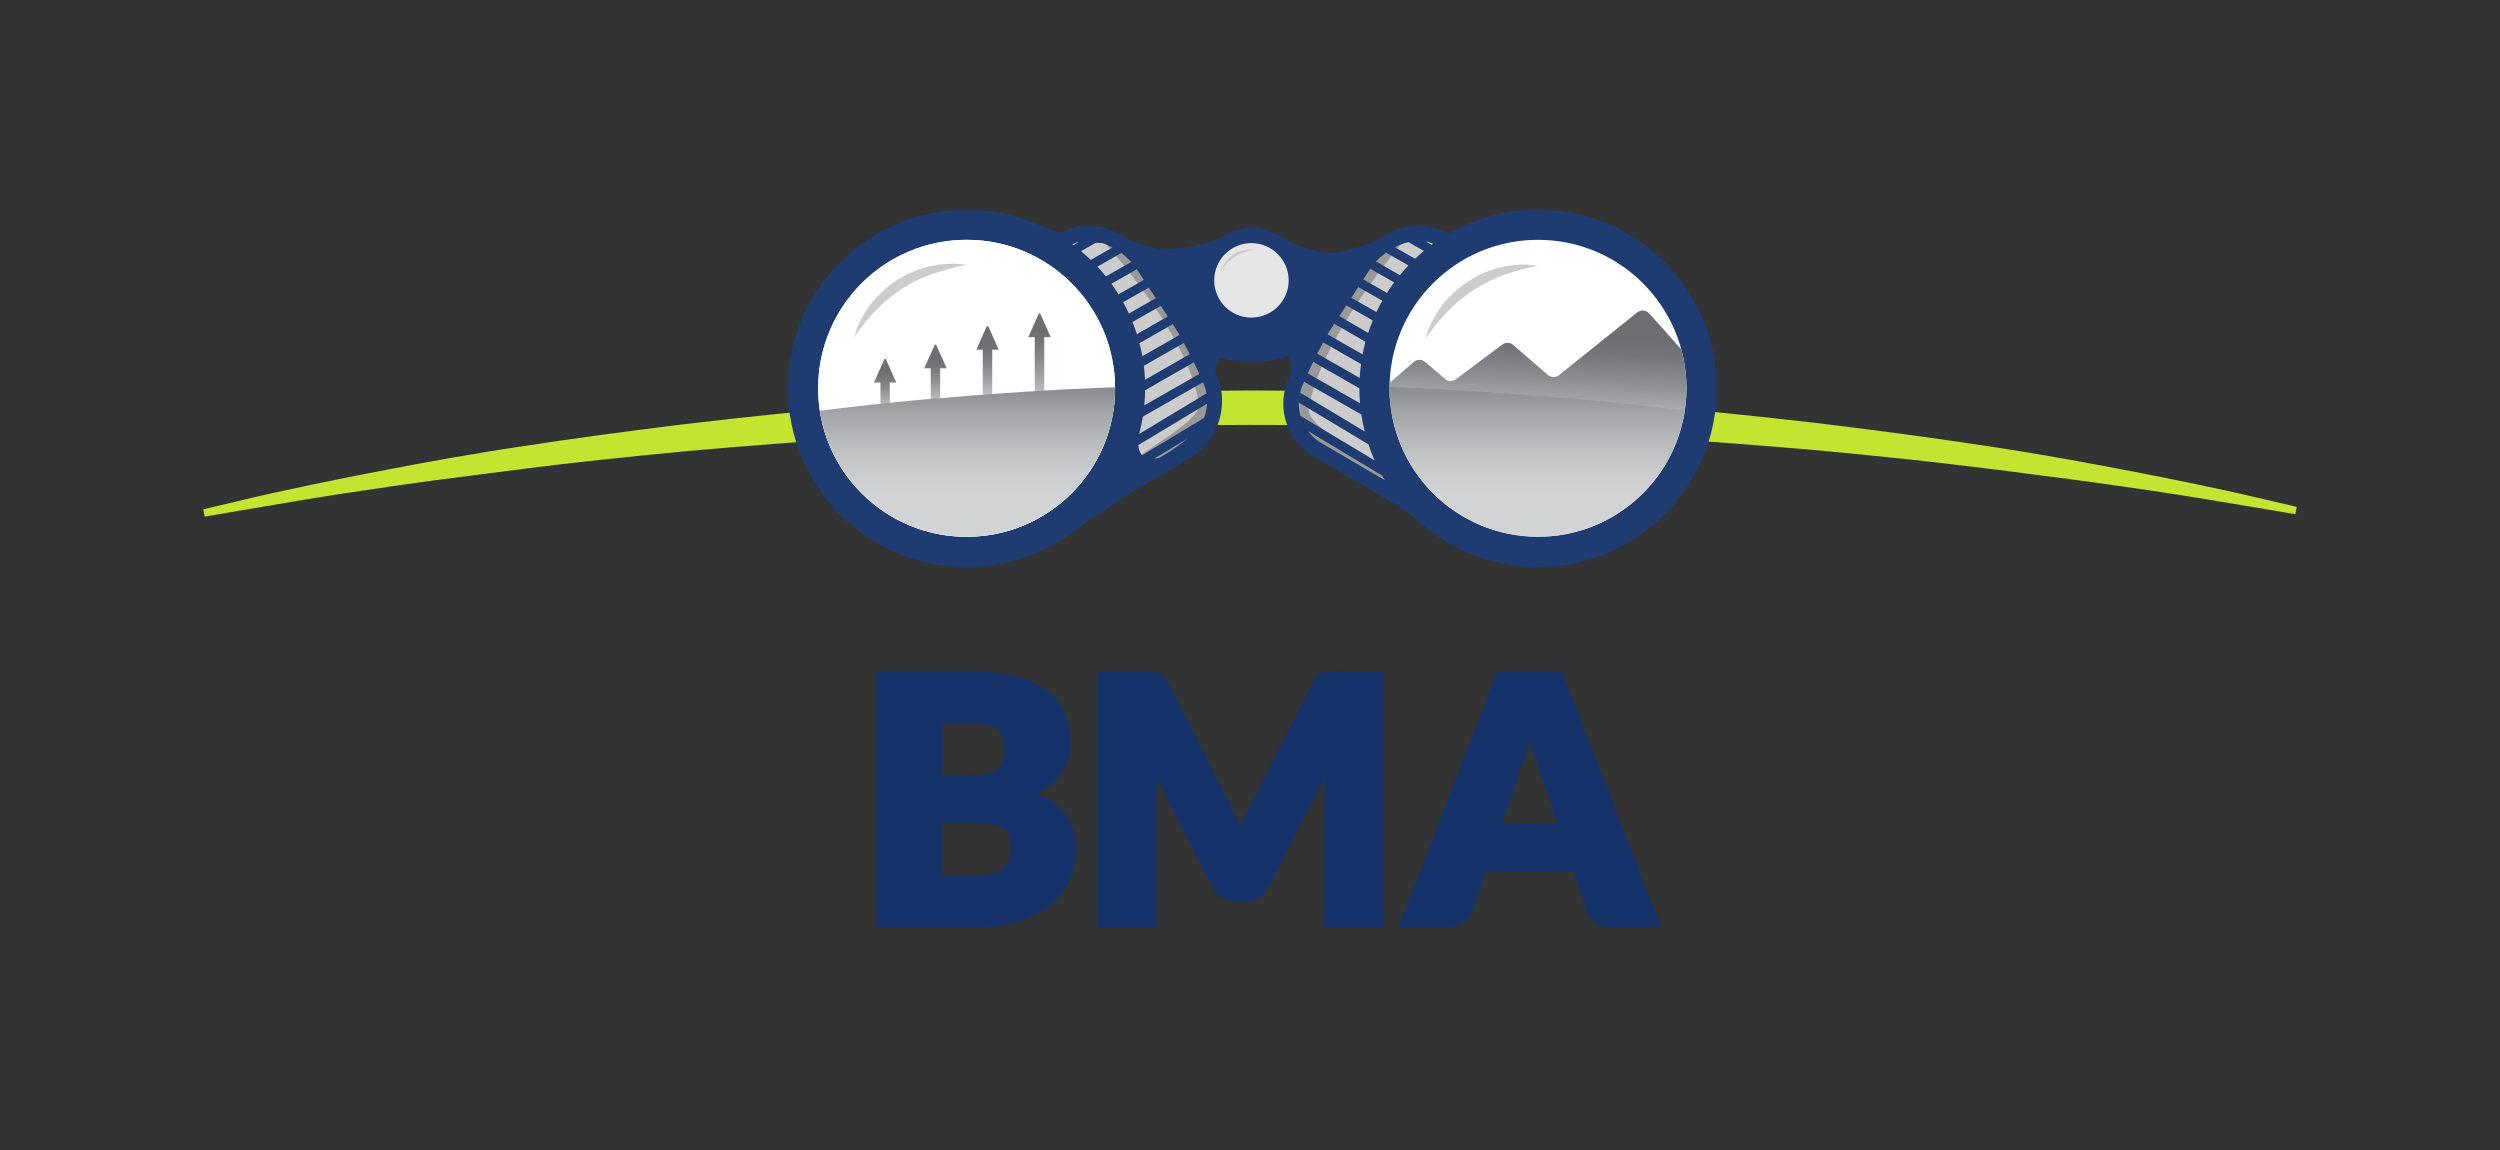 <?xml version="1.0" encoding="utf-8"?>
<!-- Generator: Adobe Illustrator 26.0.3, SVG Export Plug-In . SVG Version: 6.00 Build 0)  -->
<svg version="1.1" id="Layer_1" xmlns="http://www.w3.org/2000/svg" xmlns:xlink="http://www.w3.org/1999/xlink" x="0px" y="0px"
	 viewBox="0 0 417.93 192.28" style="enable-background:new 0 0 417.93 192.28;" xml:space="preserve">
<rect x="0" y="0" width="417.93" height="192.28" fill="#333333" stroke="none"/>
<style type="text/css">
	.st0{fill:#FFFFFF;}
	.st1{fill:#17336B;}
	.st2{fill:#C3E532;}
	.st3{fill:#CCCCCC;}
	.st4{fill:#999999;}
	.st5{fill:#1E3C72;}
	.st6{fill:#E6E6E6;}
	.st7{fill:url(#SVGID_1_);}
	.st8{fill:url(#SVGID_00000097481331858395916730000006352727509502295985_);}
	.st9{fill:url(#SVGID_00000036954780390959856540000014568100070846649013_);}
	.st10{fill:url(#SVGID_00000178909469272513608960000007614058104104175772_);}
	
		.st11{clip-path:url(#SVGID_00000103980733404858301380000010689201020977460877_);fill:url(#SVGID_00000028321694981395388830000001964380290851107004_);}
	
		.st12{clip-path:url(#Path_1303_00000036935751963098914410000010302222413572136855_);fill:url(#SVGID_00000149379761883625510510000006539571735230783897_);}
	
		.st13{clip-path:url(#SVGID_00000035494342392561467540000005010936268524033424_);fill:url(#SVGID_00000137823497011203037280000006827003157294000294_);}
	.st14{fill:url(#SVGID_00000092447912107614057910000006600728039772323502_);}
	.st15{fill:url(#SVGID_00000106107740651215143160000015829976622157314733_);}
	.st16{fill:url(#SVGID_00000034798579402552910590000000499137853666658488_);}
	.st17{fill:url(#SVGID_00000091001193632671661370000004308570498962851255_);}
	
		.st18{clip-path:url(#SVGID_00000023239755959740301220000007008774025025374626_);fill:url(#SVGID_00000145757176086017359980000004883604519472749457_);}
	
		.st19{clip-path:url(#Path_1303_00000069356712058018374450000000004138227763879068_);fill:url(#SVGID_00000075865463564124430690000003980394030649384620_);}
	
		.st20{clip-path:url(#SVGID_00000158029572247659630980000001783870292008542348_);fill:url(#SVGID_00000160880726369090319390000011281026439665435533_);}
	.st21{fill:url(#SVGID_00000035523321493954845050000014141307732557622677_);}
	.st22{fill:url(#SVGID_00000140004244218585311760000003363959863207583631_);}
	.st23{fill:url(#SVGID_00000067219560063477789410000017466050669511992451_);}
	.st24{fill:url(#SVGID_00000160906224097223502880000004656064712250673537_);}
	
		.st25{clip-path:url(#SVGID_00000064330673374634455520000008668921947390264758_);fill:url(#SVGID_00000150800404094398406800000007333733746669399213_);}
	
		.st26{clip-path:url(#Path_1303_00000000915047200483130990000015214099102944338825_);fill:url(#SVGID_00000034773980656076740360000017433247639514449821_);}
	
		.st27{clip-path:url(#SVGID_00000042007713951277814160000015714175015628908702_);fill:url(#SVGID_00000146489310606529433780000011055827157237764748_);}
	.st28{fill:url(#SVGID_00000130623733646022377770000017233880961265939852_);}
	.st29{fill:url(#SVGID_00000132775548522790732240000014018301312685825686_);}
	.st30{fill:url(#SVGID_00000035523423919429099400000007351005285397402761_);}
	.st31{fill:url(#SVGID_00000123410492320996110010000011878792667373044131_);}
	
		.st32{clip-path:url(#SVGID_00000149360565333036104470000011589686289905259404_);fill:url(#SVGID_00000182510155914464815200000015009123134566304906_);}
	
		.st33{clip-path:url(#Path_1303_00000145770964554524487680000002309884161610628513_);fill:url(#SVGID_00000042003181974092966640000013355435443106395038_);}
	
		.st34{clip-path:url(#SVGID_00000080194122601270402740000014464626678050299568_);fill:url(#SVGID_00000145042807172497368520000013036454850415985026_);}
	.st35{fill:none;stroke:#17336B;stroke-width:0.75;stroke-miterlimit:10;}
	.st36{fill:url(#SVGID_00000039854291592478827960000012827367544921105827_);}
	.st37{fill:url(#SVGID_00000023277682977769508860000017059100851508064649_);}
	.st38{fill:url(#SVGID_00000161614437913768279320000000322939434226931866_);}
	.st39{fill:url(#SVGID_00000055671503617330550220000006624356249430847362_);}
	
		.st40{clip-path:url(#SVGID_00000067931705430222329450000008716766711974869402_);fill:url(#SVGID_00000160885985110313704990000004128710224425118354_);}
	
		.st41{clip-path:url(#Path_1303_00000181797372914221473660000000040801805766315143_);fill:url(#SVGID_00000164509194449173747210000001545230729169287583_);}
	
		.st42{clip-path:url(#SVGID_00000067937554467441963840000009700507731729036690_);fill:url(#SVGID_00000051369082549419763400000017425009217201109380_);}
	.st43{fill:none;stroke:#17336B;stroke-width:0.809;stroke-miterlimit:10;}
	.st44{fill:url(#SVGID_00000163067866011060010560000017222466858442205618_);}
	.st45{fill:url(#SVGID_00000056414662249299187170000010676511257619097479_);}
	.st46{fill:url(#SVGID_00000076595409980301563160000000779425446383938232_);}
	.st47{fill:url(#SVGID_00000157282090928643743410000008933716952092685748_);}
	
		.st48{clip-path:url(#SVGID_00000160167893204840952920000001480289723265333903_);fill:url(#SVGID_00000008147849668255965630000011111071049172591539_);}
	
		.st49{clip-path:url(#Path_1303_00000009560121099634121690000010152266403846121345_);fill:url(#SVGID_00000039127855892363763840000010740815388226866862_);}
	
		.st50{clip-path:url(#SVGID_00000048480689562924974280000012488214866374533807_);fill:url(#SVGID_00000060016670474526476580000013773308439959798417_);}
	.st51{fill:none;stroke:#17336B;stroke-width:0.468;stroke-miterlimit:10;}
	.st52{fill:url(#SVGID_00000116933596336676216200000004665258996678885009_);}
	.st53{fill:url(#SVGID_00000039108595772958076400000012687712312267990443_);}
	.st54{fill:url(#SVGID_00000031889872732543923050000017041395513955437194_);}
	.st55{fill:url(#SVGID_00000003819562372846466180000017484310874655917729_);}
	
		.st56{clip-path:url(#SVGID_00000003823295682762271680000009519091490541074873_);fill:url(#SVGID_00000156549356774952348470000010192996529425904308_);}
	
		.st57{clip-path:url(#Path_1303_00000071561855220702554060000004489159079507672740_);fill:url(#SVGID_00000171689376607362788470000010038153533004535735_);}
	
		.st58{clip-path:url(#SVGID_00000161619780441999215580000004368167898038219681_);fill:url(#SVGID_00000139977525176988270210000014813982217530259117_);}
	.st59{fill:url(#SVGID_00000047751849073105316720000011778317644321753478_);}
	.st60{fill:url(#SVGID_00000023979506276901199630000015560346430626957452_);}
	.st61{fill:url(#SVGID_00000013879245433889996850000014295703505847307701_);}
	.st62{fill:url(#SVGID_00000005258979373894942150000013589112318834409625_);}
	
		.st63{clip-path:url(#SVGID_00000157297422477328345360000009663219551118041491_);fill:url(#SVGID_00000011750231836341949100000015861845034315843486_);}
	
		.st64{clip-path:url(#Path_1303_00000161628936226710208480000001769193259581775802_);fill:url(#SVGID_00000134967257229276305920000016532782556884208275_);}
	
		.st65{clip-path:url(#SVGID_00000075856060615382208990000018276102959423341452_);fill:url(#SVGID_00000078730705640280624440000008857755507439284657_);}
	.st66{fill:none;stroke:#17336B;stroke-width:0.509;stroke-miterlimit:10;}
</style>
<g>
	<path class="st2" d="M378.75,83.52c-2.38-0.56-5.64-1.33-9.57-2.14c-4.62-1-10.36-2.14-17.06-3.4c-5.85-1.1-13.67-2.52-22.25-3.75
		c-7.15-1.09-15.31-2.19-26.48-3.55c-9.01-1.01-19.21-2.16-29.68-2.9c-12.64-0.97-22.46-1.54-31.84-1.86
		c-11.91-0.49-23.85-0.6-32.93-0.65c-12.39,0.08-23.16,0.31-32.92,0.72c-10.05,0.39-20.46,1.03-31.83,1.94
		c-10.2,0.75-19.86,1.83-29.68,2.97c-11.21,1.39-19.37,2.5-26.46,3.6c-8.65,1.26-16.43,2.7-22.25,3.81
		c-6.78,1.29-12.52,2.45-17.05,3.44c-3.91,0.81-7.15,1.58-9.51,2.15l-5.04,1.2l-0.19,0.03l0,0.01l-0.04,0.01l0.24,1.21l0.04-0.01
		l0,0.01l14.87-2.53c4.49-0.77,10.09-1.63,17.13-2.64l2.28-0.32c2.65-0.37,5.4-0.76,8.28-1.11l11.73-1.51
		c7.1-0.9,15.25-1.78,26.42-2.85c9.95-0.88,19.9-1.64,29.58-2.27c9.78-0.67,19.73-1.1,31.67-1.54c9.71-0.36,20.41-0.54,32.72-0.56
		c9.84,0.01,21.43,0.08,32.73,0.49c3.12,0.08,6.26,0.22,9.3,0.34c2.26,0.1,4.51,0.19,6.73,0.27c1.78,0.1,3.56,0.19,5.32,0.27
		c3.4,0.17,6.92,0.34,10.32,0.59c11.08,0.68,21.63,1.54,29.58,2.2c11.18,1.05,19.33,1.9,26.44,2.79c2.99,0.34,5.88,0.72,8.68,1.09
		l3.05,0.4c3.23,0.39,6.28,0.81,9.24,1.22l1.33,0.18c7.15,1,12.75,1.85,17.14,2.59l11.02,1.83l3.9,0.67l0.25-1.22L378.75,83.52z"/>
	<g>
		<path class="st1" d="M261.14,112.24h-10.83l-16.56,42.78l8.55,0c0.89,0.02,1.77-0.25,2.47-0.78c0.6-0.45,1.07-1.05,1.38-1.79
			l2.26-6.69h14.63l2.29,6.74c0.3,0.71,0.79,1.33,1.42,1.81c0.67,0.47,1.48,0.72,2.26,0.72c0.06,0,0.11,0,0.17,0h8.52L261.14,112.24
			z M255.5,124.92c0.08-0.23,0.15-0.47,0.23-0.72c0.07,0.23,0.14,0.45,0.22,0.67c0.32,0.98,0.63,1.85,0.91,2.55l3.49,10.32h-9.22
			l3.45-10.23C254.87,126.8,255.18,125.92,255.5,124.92z"/>
		<path class="st1" d="M173.42,132.76c0.48-0.25,0.95-0.54,1.4-0.84c0.89-0.61,1.69-1.36,2.35-2.22c0.61-0.8,1.07-1.68,1.37-2.64
			c0.29-0.94,0.44-1.91,0.43-2.89c0.02-1.69-0.29-3.34-0.92-4.92c-0.64-1.52-1.68-2.84-3.02-3.83c-1.56-1.12-3.29-1.92-5.16-2.36
			c-2.44-0.59-4.97-0.86-7.46-0.81l-15.94,0v42.78h17.23c0.12,0,0.23,0,0.35,0c2.2,0,4.38-0.33,6.49-0.99
			c1.88-0.58,3.6-1.52,5.12-2.78c1.36-1.14,2.46-2.6,3.19-4.22c0.74-1.65,1.1-3.41,1.08-5.18c0.1-2.28-0.66-4.5-2.17-6.28
			C176.52,134.33,175.04,133.37,173.42,132.76z M167.57,123.08c0.24,0.71,0.35,1.44,0.33,2.24c0.03,0.74-0.12,1.49-0.4,2.16
			c-0.23,0.51-0.61,0.94-1.07,1.23c-0.58,0.35-1.22,0.59-1.9,0.69c-0.9,0.15-1.82,0.23-2.74,0.22h-4.24v-8.7l4.87,0
			c0.88-0.02,1.77,0.07,2.64,0.24c0.59,0.11,1.15,0.36,1.62,0.7C167.09,122.18,167.39,122.6,167.57,123.08z M157.55,137.52h5.95
			c0.96-0.02,1.89,0.08,2.8,0.32c0.59,0.15,1.15,0.43,1.61,0.81c0.37,0.32,0.64,0.73,0.79,1.18c0.18,0.58,0.27,1.19,0.26,1.82
			c0,0.59-0.08,1.19-0.23,1.76c-0.14,0.53-0.41,1.02-0.76,1.41c-0.44,0.47-0.99,0.83-1.59,1.05c-0.91,0.32-1.87,0.47-2.83,0.44
			l-6.02,0V137.52z"/>
		<path class="st1" d="M222.15,112.26c-0.36,0.02-0.72,0.09-1.07,0.22c-0.35,0.13-0.67,0.35-0.95,0.62c-0.28,0.3-0.52,0.64-0.7,1.01
			l-10.59,20.84c-0.41,0.74-0.79,1.52-1.15,2.33c-0.11,0.25-0.22,0.5-0.33,0.76c-0.1-0.24-0.21-0.47-0.31-0.71
			c-0.36-0.79-0.73-1.56-1.11-2.27l-10.62-20.94c-0.18-0.37-0.42-0.71-0.72-1.03c-0.27-0.27-0.58-0.48-0.94-0.62
			c-0.34-0.13-0.7-0.2-1.05-0.21c-0.32-0.02-0.7-0.03-1.14-0.03h-8.06v42.78h9.95v-24.49c0-0.11,0-0.21,0-0.33l9.35,18.14
			c0.37,0.75,0.94,1.38,1.67,1.82c0.72,0.41,1.5,0.62,2.35,0.61h1.29c0.83,0.01,1.64-0.2,2.37-0.62c0.71-0.43,1.29-1.06,1.65-1.8
			l9.35-18.1c0,0.09,0,0.18,0,0.27v24.49h9.95v-42.78l-8.06-0.01C222.84,112.23,222.46,112.24,222.15,112.26z"/>
	</g>
	<g>
		<path id="Path_1265_6_" class="st3" d="M174.26,41.37l6.86,5.59l2.06,5.65l3.18,8.35v12.5l-0.2,7.15l7.49-2.11l6.56-4.68
			l2.56-4.03l0.2-3.94l-0.78-3.47l-0.83-8.62l-5.73-6.9l-7.54-5.84l-1.38-1.2l-6.21-1.02L174.26,41.37z"/>
		<path id="Path_1266_6_" class="st4" d="M184.21,40.09c0,0,14.35,15.46,16.21,27.33c0.47,2.97-8.62,7.19-11.44,10.21l6.67-0.85
			l4.77-2.19l2.62-6.24l-2.82-7.93l-2.71-7.99c-0.79-1.43-1.89-2.68-3.2-3.65c-1.55-0.76-4.33-4.67-4.33-4.67L184.21,40.09z"/>
		<path id="Path_1268_6_" class="st3" d="M233.58,82.68l-9.76-4.49l-5.85-4.81l-2.21-4.39l0.46-2.36l1.78-5.67l4.85-9.72l3.68-4.45
			l4.62-6.45l5.32-2.57l4.25,1.3l2.54,1.36c0,0-7.23,7.93-7.53,8.03c-1.73,2.47-3.3,5.05-4.7,7.73c-0.09,0.5-1.11,8.64-1.11,8.64
			l1.89,8.4l2.3,6.64L233.58,82.68z"/>
		<path id="Path_1269_6_" class="st4" d="M234.82,40.09c0,0-14.18,16.38-16.05,28.26c-0.47,2.97,11.27,9.5,14.1,12.53l-9.5-4.07
			l-4.77-2.19l-2.62-6.24l2.82-7.93l2.7-7.99c0.79-1.43,1.89-2.68,3.2-3.65c1.55-0.76,4.33-4.67,4.33-4.67L234.82,40.09z"/>
		<g id="Path_1277_6_">
			
				<rect x="176.26" y="40.41" transform="matrix(0.868 -0.496 0.496 0.868 3.371 95.032)" class="st5" width="8.51" height="1.53"/>
		</g>
		<path id="Path_1300_6_" class="st6" d="M217.02,47.46c0.27,4.32-3.01,8.04-7.33,8.31c-4.32,0.27-8.04-3.01-8.31-7.33
			c-0.27-4.32,3.01-8.04,7.33-8.31c0.16-0.01,0.33-0.02,0.49-0.02C213.39,39.99,216.89,43.28,217.02,47.46"/>
		<path class="st5" d="M257.11,35.04c-5.41,0-10.47,1.44-14.85,3.96l-2.73-1l-0.16-0.05c-0.73-0.16-1.47-0.24-2.21-0.24
			c-2.82,0-5.17,1.18-6.87,2.4c-2.11,0.93-4.3,1.64-6.57,2.07c0,0-3.88,0.86-9.99-2.83l0,0.01c-1.32-0.8-2.87-1.27-4.53-1.27
			c-1.88,0-3.62,0.6-5.05,1.61c-3.32,1.58-7.23,1.95-10.08,1.96c-2.1-0.29-4.12-0.97-5.97-2c-1.63-1.04-3.74-1.94-6.2-1.94
			c-0.74,0-1.49,0.08-2.21,0.25l-2.61,0.96c-0.63-0.24-1.95-0.75-3.42-1.32c-3.69-1.63-7.77-2.55-12.07-2.55
			c-16.5,0-29.87,13.37-29.87,29.87c0,16.5,13.37,29.87,29.87,29.87c6.86-0.01,13.18-2.33,18.22-6.23l-0.02,0.03l8.27-5.63l11.1-6.5
			l0.05-0.03c4.08-2.69,5.97-7.69,4.69-12.41l-0.03-0.09c-0.24-0.59-0.49-1.17-0.75-1.75c0.19-0.88,0.44-1.7,0.69-2.38
			c1.36,0.42,3.28,0.68,5.4,0.68c2.56,0,4.81-0.38,6.16-0.96c0.25,0.96,0.4,1.94,0.44,2.94c-0.21,0.5-0.43,0.99-0.64,1.49
			c-1.77,4.76,0.24,10.1,4.72,12.51l13.65,8l2.91,2.02c5.37,5.15,12.64,8.31,20.67,8.31c16.49-0.02,29.85-13.38,29.87-29.87
			C286.98,48.41,273.61,35.04,257.11,35.04z M201.65,68.6l-0.02,0.01c0,0.04-0.01,0.07-0.01,0.11c-0.09,0.4-0.2,0.79-0.34,1.15
			l-10.36,6.24c-0.41-0.46-0.58-1.1-0.63-1.7l11.48-6.91C201.76,67.89,201.72,68.26,201.65,68.6z M190.05,45.01l1.16,1.78
			l-4.23,2.42c-0.37-0.6-0.77-1.19-1.19-1.77L190.05,45.01z M192.05,48.07l1.16,1.78l-4.49,2.57c-0.3-0.65-0.62-1.28-0.96-1.9
			L192.05,48.07z M194.05,51.13l1.16,1.78l-5.16,2.95c-0.22-0.69-0.47-1.36-0.73-2.03L194.05,51.13z M190.49,57.37l5.56-3.18
			l0.74,1.13c0.13,0.22,0.25,0.45,0.38,0.68l-6.19,3.54C190.84,58.81,190.67,58.09,190.49,57.37z M191.05,69.66l10.04-5.75
			c0.12,0.28,0.25,0.56,0.36,0.84c0.1,0.35,0.17,0.69,0.23,1.02l-11.24,6.77C190.69,71.6,190.89,70.64,191.05,69.66z M200.48,62.51
			l-9.19,5.26c0.08-0.83,0.13-1.68,0.14-2.53l8.14-4.66C199.89,61.22,200.19,61.86,200.48,62.51z M191.41,63.49
			c-0.04-0.79-0.1-1.57-0.19-2.33l6.69-3.83c0.34,0.62,0.66,1.25,0.98,1.88L191.41,63.49z M189.12,43.78l-4.25,2.43
			c-0.45-0.56-0.92-1.11-1.41-1.64l3.98-2.27C188.16,42.85,188.74,43.4,189.12,43.78z M180.13,40.49c1.38,0,2.77,0.04,4.15,0.15
			c0.61,0.19,1.17,0.46,1.69,0.74l-3.63,2.07c-0.98-0.94-2.01-1.83-3.1-2.63L180.13,40.49z M161.59,89.23
			c-13.43,0-24.32-10.89-24.32-24.32c0-13.43,10.89-24.32,24.32-24.32c13.43,0.02,24.31,10.9,24.32,24.32
			C185.91,78.34,175.02,89.23,161.59,89.23z M192.9,76.7l5.58-3.36c-2.15,1.81-4.6,3.16-4.6,3.16
			C193.52,76.62,193.2,76.67,192.9,76.7z M215.43,46.87c0,3.44-2.79,6.22-6.23,6.22c-3.44,0-6.22-2.79-6.22-6.23
			c0-3.44,2.79-6.22,6.23-6.22C212.64,40.65,215.42,43.43,215.43,46.87C215.43,46.87,215.43,46.87,215.43,46.87z M238.74,40.43
			l0.84,0.31c-0.08,0.06-0.16,0.13-0.25,0.19l-0.98-0.56C238.47,40.39,238.61,40.4,238.74,40.43z M235.45,40.47l2.58,1.48
			c-0.5,0.42-0.99,0.86-1.46,1.31l-3.38-1.93C233.87,40.96,234.63,40.65,235.45,40.47z M231.72,42.24l3.73,2.13
			c-0.5,0.52-0.97,1.07-1.43,1.63l-4-2.29C230.41,43.31,230.99,42.77,231.72,42.24z M227.07,47.98l4.01,2.3
			c-0.35,0.62-0.67,1.25-0.98,1.89l-4.2-2.4L227.07,47.98z M225.07,51.05l4.42,2.53c-0.28,0.68-0.54,1.36-0.77,2.07l-4.83-2.8
			L225.07,51.05z M222.27,55.32l0.78-1.2l5.22,3.02c-0.19,0.69-0.35,1.39-0.49,2.1l-5.84-3.34
			C222.06,55.72,222.16,55.52,222.27,55.32z M221.2,57.24l6.33,3.62c-0.1,0.77-0.18,1.54-0.23,2.32l-7.09-4.06
			C220.53,58.49,220.86,57.86,221.2,57.24z M219.52,60.49l7.72,4.42c0,0.84,0.05,1.68,0.12,2.51l-8.74-5.01
			C218.91,61.76,219.21,61.13,219.52,60.49z M217.58,64.81c0.14-0.33,0.29-0.66,0.43-0.99l9.57,5.48c0.14,0.96,0.34,1.91,0.57,2.84
			l-10.81-6.5C217.4,65.36,217.48,65.08,217.58,64.81z M217.4,69.52c-0.2-0.72-0.29-1.47-0.28-2.23l11.65,7
			c0.3,0.91,0.64,1.8,1.02,2.67L217.4,69.52z M221.15,74.21c-1.01-0.55-1.85-1.29-2.5-2.16l12.43,7.47
			c0.14,0.25,0.27,0.51,0.42,0.76L221.15,74.21z M227.9,46.7l1.16-1.78l4,2.29c-0.42,0.57-0.82,1.16-1.2,1.76L227.9,46.7z
			 M257.11,89.23c-13.43,0-24.32-10.89-24.32-24.32c0-13.43,10.89-24.32,24.32-24.32c13.43,0.02,24.31,10.9,24.32,24.32
			C281.43,78.34,270.55,89.23,257.11,89.23z"/>
		<path id="Path_1302_6_" class="st0" d="M186.41,64.91c0,13.71-11.11,24.82-24.82,24.82c-13.71,0-24.82-11.11-24.82-24.82
			c0-13.71,11.11-24.82,24.82-24.82c0,0,0,0,0,0C175.3,40.09,186.41,51.2,186.41,64.91C186.41,64.91,186.41,64.91,186.41,64.91"/>
		<path id="Path_1303_18_" class="st0" d="M186.41,64.91c0,13.71-11.11,24.82-24.82,24.82c-13.71,0-24.82-11.11-24.82-24.82
			c0-13.71,11.11-24.82,24.82-24.82c0,0,0,0,0,0C175.3,40.09,186.41,51.2,186.41,64.91C186.41,64.91,186.41,64.91,186.41,64.91"/>
		<path id="Path_1303_17_" class="st0" d="M281.93,64.91c0,13.71-11.11,24.82-24.82,24.82c-13.71,0-24.82-11.11-24.82-24.82
			c0-13.71,11.11-24.82,24.82-24.82c0,0,0,0,0,0C270.82,40.09,281.93,51.2,281.93,64.91C281.93,64.91,281.93,64.91,281.93,64.91"/>
		<path id="Path_1304_6_" class="st3" d="M142.8,56.37c0,0,0.1-0.36,0.29-0.99c0.3-0.86,0.68-1.7,1.13-2.5
			c0.3-0.54,0.63-1.05,0.99-1.55c0.4-0.56,0.83-1.1,1.3-1.6c0.49-0.55,1.03-1.06,1.59-1.54c0.58-0.5,1.19-0.95,1.83-1.37
			c0.65-0.41,1.32-0.78,2.01-1.11c0.67-0.32,1.36-0.59,2.07-0.81c0.66-0.21,1.33-0.38,2.01-0.5c0.6-0.11,1.2-0.19,1.81-0.24
			c1.25-0.14,2.52-0.1,3.76,0.12c0,0-1.48,0.25-3.58,0.85c-1.18,0.33-2.35,0.72-3.49,1.18c-0.62,0.25-1.23,0.56-1.85,0.87
			c-1.24,0.66-2.43,1.43-3.54,2.29c-0.55,0.43-1.09,0.86-1.57,1.32c-0.48,0.46-0.95,0.91-1.38,1.35c-0.43,0.44-0.81,0.88-1.16,1.3
			c-0.7,0.84-1.24,1.56-1.63,2.09C143.01,56.06,142.79,56.37,142.8,56.37"/>
		<path id="Path_1305_6_" class="st3" d="M238.34,56.53c0,0,0.1-0.36,0.3-0.99c0.12-0.38,0.26-0.75,0.43-1.1
			c0.2-0.48,0.43-0.94,0.7-1.39c0.29-0.54,0.62-1.06,0.99-1.55c0.4-0.56,0.83-1.1,1.3-1.6c0.5-0.54,1.04-1.05,1.6-1.53
			c0.59-0.49,1.2-0.95,1.83-1.37c0.65-0.41,1.32-0.77,2-1.11c0.66-0.32,1.35-0.6,2.05-0.83c0.65-0.22,1.32-0.39,2-0.52
			c0.32-0.06,0.63-0.13,0.93-0.17l0.89-0.08c0.51-0.06,1.03-0.07,1.55-0.05c0.4-0.01,0.79,0.01,1.19,0.07
			c0.65,0.07,1.02,0.13,1.02,0.13s-0.37,0.08-1.01,0.21c-0.32,0.05-0.7,0.14-1.13,0.25c-0.42,0.1-0.92,0.21-1.44,0.37
			c-0.52,0.16-1.08,0.32-1.66,0.52c-0.59,0.18-1.18,0.46-1.8,0.69c-0.6,0.28-1.23,0.56-1.84,0.9c-0.63,0.32-1.23,0.68-1.82,1.07
			c-0.6,0.38-1.17,0.78-1.72,1.22c-0.55,0.42-1.08,0.87-1.58,1.31c-0.48,0.46-0.97,0.89-1.38,1.35s-0.83,0.87-1.17,1.3
			c-0.34,0.42-0.67,0.8-0.93,1.15s-0.52,0.66-0.7,0.93C238.57,56.23,238.34,56.53,238.34,56.53"/>
		<path id="Path_1306_6_" class="st3" d="M204.14,45.27c0.09-0.35,0.24-0.69,0.42-1.01c0.19-0.33,0.41-0.63,0.67-0.91
			c0.3-0.31,0.64-0.6,0.99-0.85c0.69-0.44,1.47-0.71,2.29-0.78c0.26-0.03,0.53-0.03,0.79,0l0.3,0.04l-0.29,0.06
			c-0.19,0.02-0.45,0.1-0.75,0.18c-0.34,0.1-0.68,0.21-1.01,0.35c-0.37,0.16-0.73,0.35-1.06,0.57c-0.34,0.21-0.67,0.46-0.96,0.73
			c-0.26,0.24-0.51,0.49-0.74,0.77c-0.17,0.19-0.32,0.4-0.47,0.61L204.14,45.27"/>
		<g>
			<linearGradient id="SVGID_1_" gradientUnits="userSpaceOnUse" x1="156.387" y1="66.833" x2="156.387" y2="58.122">
				<stop  offset="0" style="stop-color:#BCBEC0"/>
				<stop  offset="0.104" style="stop-color:#AEB0B2"/>
				<stop  offset="0.403" style="stop-color:#8B8C8F"/>
				<stop  offset="0.646" style="stop-color:#757679"/>
				<stop  offset="0.802" style="stop-color:#6D6E71"/>
			</linearGradient>
			<path class="st7" d="M158.26,61.57l-1.72-3.86c-0.06-0.13-0.25-0.13-0.31,0l-1.72,3.86h1.08v5.57c0,0.09,0.08,0.17,0.17,0.17
				h1.24c0.09,0,0.17-0.08,0.17-0.17v-5.57H158.26z"/>
			
				<linearGradient id="SVGID_00000118387303274098692610000004489632682078041531_" gradientUnits="userSpaceOnUse" x1="147.968" y1="67.932" x2="147.968" y2="60.35">
				<stop  offset="0" style="stop-color:#BCBEC0"/>
				<stop  offset="0.104" style="stop-color:#AEB0B2"/>
				<stop  offset="0.403" style="stop-color:#8B8C8F"/>
				<stop  offset="0.646" style="stop-color:#757679"/>
				<stop  offset="0.802" style="stop-color:#6D6E71"/>
			</linearGradient>
			<path style="fill:url(#SVGID_00000118387303274098692610000004489632682078041531_);" d="M149.84,63.96l-1.72-3.87
				c-0.06-0.13-0.24-0.13-0.3,0l-1.72,3.87h1.08v4.15c0,0.09,0.07,0.16,0.16,0.16h1.25c0.09,0,0.16-0.07,0.16-0.16v-4.15H149.84z"/>
			
				<linearGradient id="SVGID_00000086659266785354013360000016012817559134016445_" gradientUnits="userSpaceOnUse" x1="165.093" y1="65.885" x2="165.093" y2="55.25">
				<stop  offset="0" style="stop-color:#BCBEC0"/>
				<stop  offset="0.104" style="stop-color:#AEB0B2"/>
				<stop  offset="0.403" style="stop-color:#8B8C8F"/>
				<stop  offset="0.646" style="stop-color:#757679"/>
				<stop  offset="0.802" style="stop-color:#6D6E71"/>
			</linearGradient>
			<path style="fill:url(#SVGID_00000086659266785354013360000016012817559134016445_);" d="M166.96,58.46l-1.71-3.84
				c-0.06-0.14-0.26-0.14-0.33,0l-1.71,3.84h1.08v8c0,0.1,0.08,0.18,0.18,0.18h1.22c0.1,0,0.18-0.08,0.18-0.18v-8H166.96z"/>
			
				<linearGradient id="SVGID_00000010293940536141073540000012652301303173211547_" gradientUnits="userSpaceOnUse" x1="173.775" y1="65.51" x2="173.775" y2="52.808">
				<stop  offset="0" style="stop-color:#BCBEC0"/>
				<stop  offset="0.104" style="stop-color:#AEB0B2"/>
				<stop  offset="0.403" style="stop-color:#8B8C8F"/>
				<stop  offset="0.646" style="stop-color:#757679"/>
				<stop  offset="0.802" style="stop-color:#6D6E71"/>
			</linearGradient>
			<path style="fill:url(#SVGID_00000010293940536141073540000012652301303173211547_);" d="M173.93,52.49
				c-0.06-0.13-0.25-0.13-0.31,0l-1.72,3.87h1.08v9.54c0,0.09,0.07,0.17,0.17,0.17h1.25c0.09,0,0.17-0.07,0.17-0.17v-9.54h1.08
				L173.93,52.49z"/>
		</g>
		<g>
			<defs>
				<path id="SVGID_00000112625039028540266280000017770938765020570548_" d="M171.07,65.51c-6,0.39-11.79,0.85-17.28,1.33
					c-5.49,0.52-10.67,1.06-15.45,1.67l-1.28,0.16c1.81,11.93,12.1,21.06,24.54,21.06c13.71,0,24.82-11.11,24.82-24.82c0,0,0,0,0,0
					c0-0.06,0-0.12,0-0.18C181.19,64.93,176.05,65.16,171.07,65.51z"/>
			</defs>
			<clipPath id="SVGID_00000038377402823175415090000006074364153609511870_">
				<use xlink:href="#SVGID_00000112625039028540266280000017770938765020570548_"  style="overflow:visible;"/>
			</clipPath>
			
				<linearGradient id="SVGID_00000021102962808903506660000016658334732127433349_" gradientUnits="userSpaceOnUse" x1="161.73" y1="90.932" x2="161.73" y2="63.072">
				<stop  offset="0.268" style="stop-color:#D1D3D4"/>
				<stop  offset="0.41" style="stop-color:#CBCDCE"/>
				<stop  offset="0.595" style="stop-color:#BBBDBF"/>
				<stop  offset="0.801" style="stop-color:#A0A2A5"/>
				<stop  offset="1" style="stop-color:#808285"/>
			</linearGradient>
			
				<rect x="133.68" y="63.07" style="clip-path:url(#SVGID_00000038377402823175415090000006074364153609511870_);fill:url(#SVGID_00000021102962808903506660000016658334732127433349_);" width="56.1" height="27.86"/>
		</g>
		<g>
			<defs>
				<path id="Path_1303_16_" d="M281.93,64.91c0,13.71-11.11,24.82-24.82,24.82c-13.71,0-24.82-11.11-24.82-24.82
					c0-13.71,11.11-24.82,24.82-24.82c0,0,0,0,0,0C270.82,40.09,281.93,51.2,281.93,64.91C281.93,64.91,281.93,64.91,281.93,64.91"
					/>
			</defs>
			<clipPath id="Path_1303_00000109716043597004215240000016088450290953539762_">
				<use xlink:href="#Path_1303_16_"  style="overflow:visible;"/>
			</clipPath>
			
				<linearGradient id="SVGID_00000000909020805207802270000006775046396691720342_" gradientUnits="userSpaceOnUse" x1="140.805" y1="-18.556" x2="140.805" y2="-34.913" gradientTransform="matrix(1.058 0.05 -0.051 1.08 106.863 83.039)">
				<stop  offset="0" style="stop-color:#BCBEC0"/>
				<stop  offset="0.104" style="stop-color:#AEB0B2"/>
				<stop  offset="0.403" style="stop-color:#8B8C8F"/>
				<stop  offset="0.646" style="stop-color:#757679"/>
				<stop  offset="0.802" style="stop-color:#6D6E71"/>
			</linearGradient>
			
				<path style="clip-path:url(#Path_1303_00000109716043597004215240000016088450290953539762_);fill:url(#SVGID_00000000909020805207802270000006775046396691720342_);" d="
				M230.9,65.21l5.44-4.7c0.54-0.47,1.35-0.47,1.89-0.01l3.34,2.84c0.52,0.44,1.27,0.46,1.81,0.06l7.76-5.8
				c0.55-0.41,1.31-0.38,1.82,0.06l5.8,5.02c0.53,0.46,1.31,0.47,1.86,0.03l13.08-10.49c0.6-0.48,1.48-0.41,2,0.17l7.72,8.66
				c0.25,0.28,0.38,0.66,0.37,1.04l-0.34,7.16c-0.04,0.81-0.73,1.43-1.54,1.38l-50.15-2.88c-0.83-0.05-1.45-0.78-1.36-1.6l0,0
				C230.44,65.79,230.62,65.45,230.9,65.21z"/>
		</g>
		<g>
			<defs>
				<path id="SVGID_00000139285651188359124500000005602801705702291079_" d="M247.64,65.5c6,0.39,11.79,0.85,17.28,1.33
					c5.49,0.52,10.67,1.06,15.45,1.67l1.28,0.16c-1.81,11.93-12.1,21.06-24.54,21.06c-13.71,0-24.82-11.11-24.82-24.82c0,0,0,0,0,0
					c0-0.06,0-0.12,0-0.18C237.51,64.92,242.65,65.16,247.64,65.5z"/>
			</defs>
			<clipPath id="SVGID_00000130629345250374696640000007669873667563838618_">
				<use xlink:href="#SVGID_00000139285651188359124500000005602801705702291079_"  style="overflow:visible;"/>
			</clipPath>
			
				<linearGradient id="SVGID_00000047042796788229519430000016674459700541022351_" gradientUnits="userSpaceOnUse" x1="-3844.699" y1="90.93" x2="-3844.699" y2="63.069" gradientTransform="matrix(-1 0 0 1 -3587.727 0)">
				<stop  offset="0.268" style="stop-color:#D1D3D4"/>
				<stop  offset="0.41" style="stop-color:#CBCDCE"/>
				<stop  offset="0.595" style="stop-color:#BBBDBF"/>
				<stop  offset="0.801" style="stop-color:#A0A2A5"/>
				<stop  offset="1" style="stop-color:#808285"/>
			</linearGradient>
			
				<polygon style="clip-path:url(#SVGID_00000130629345250374696640000007669873667563838618_);fill:url(#SVGID_00000047042796788229519430000016674459700541022351_);" points="
				228.92,90.93 285.02,90.93 285.02,63.07 228.92,63.07 			"/>
		</g>
	</g>
</g>
</svg>
